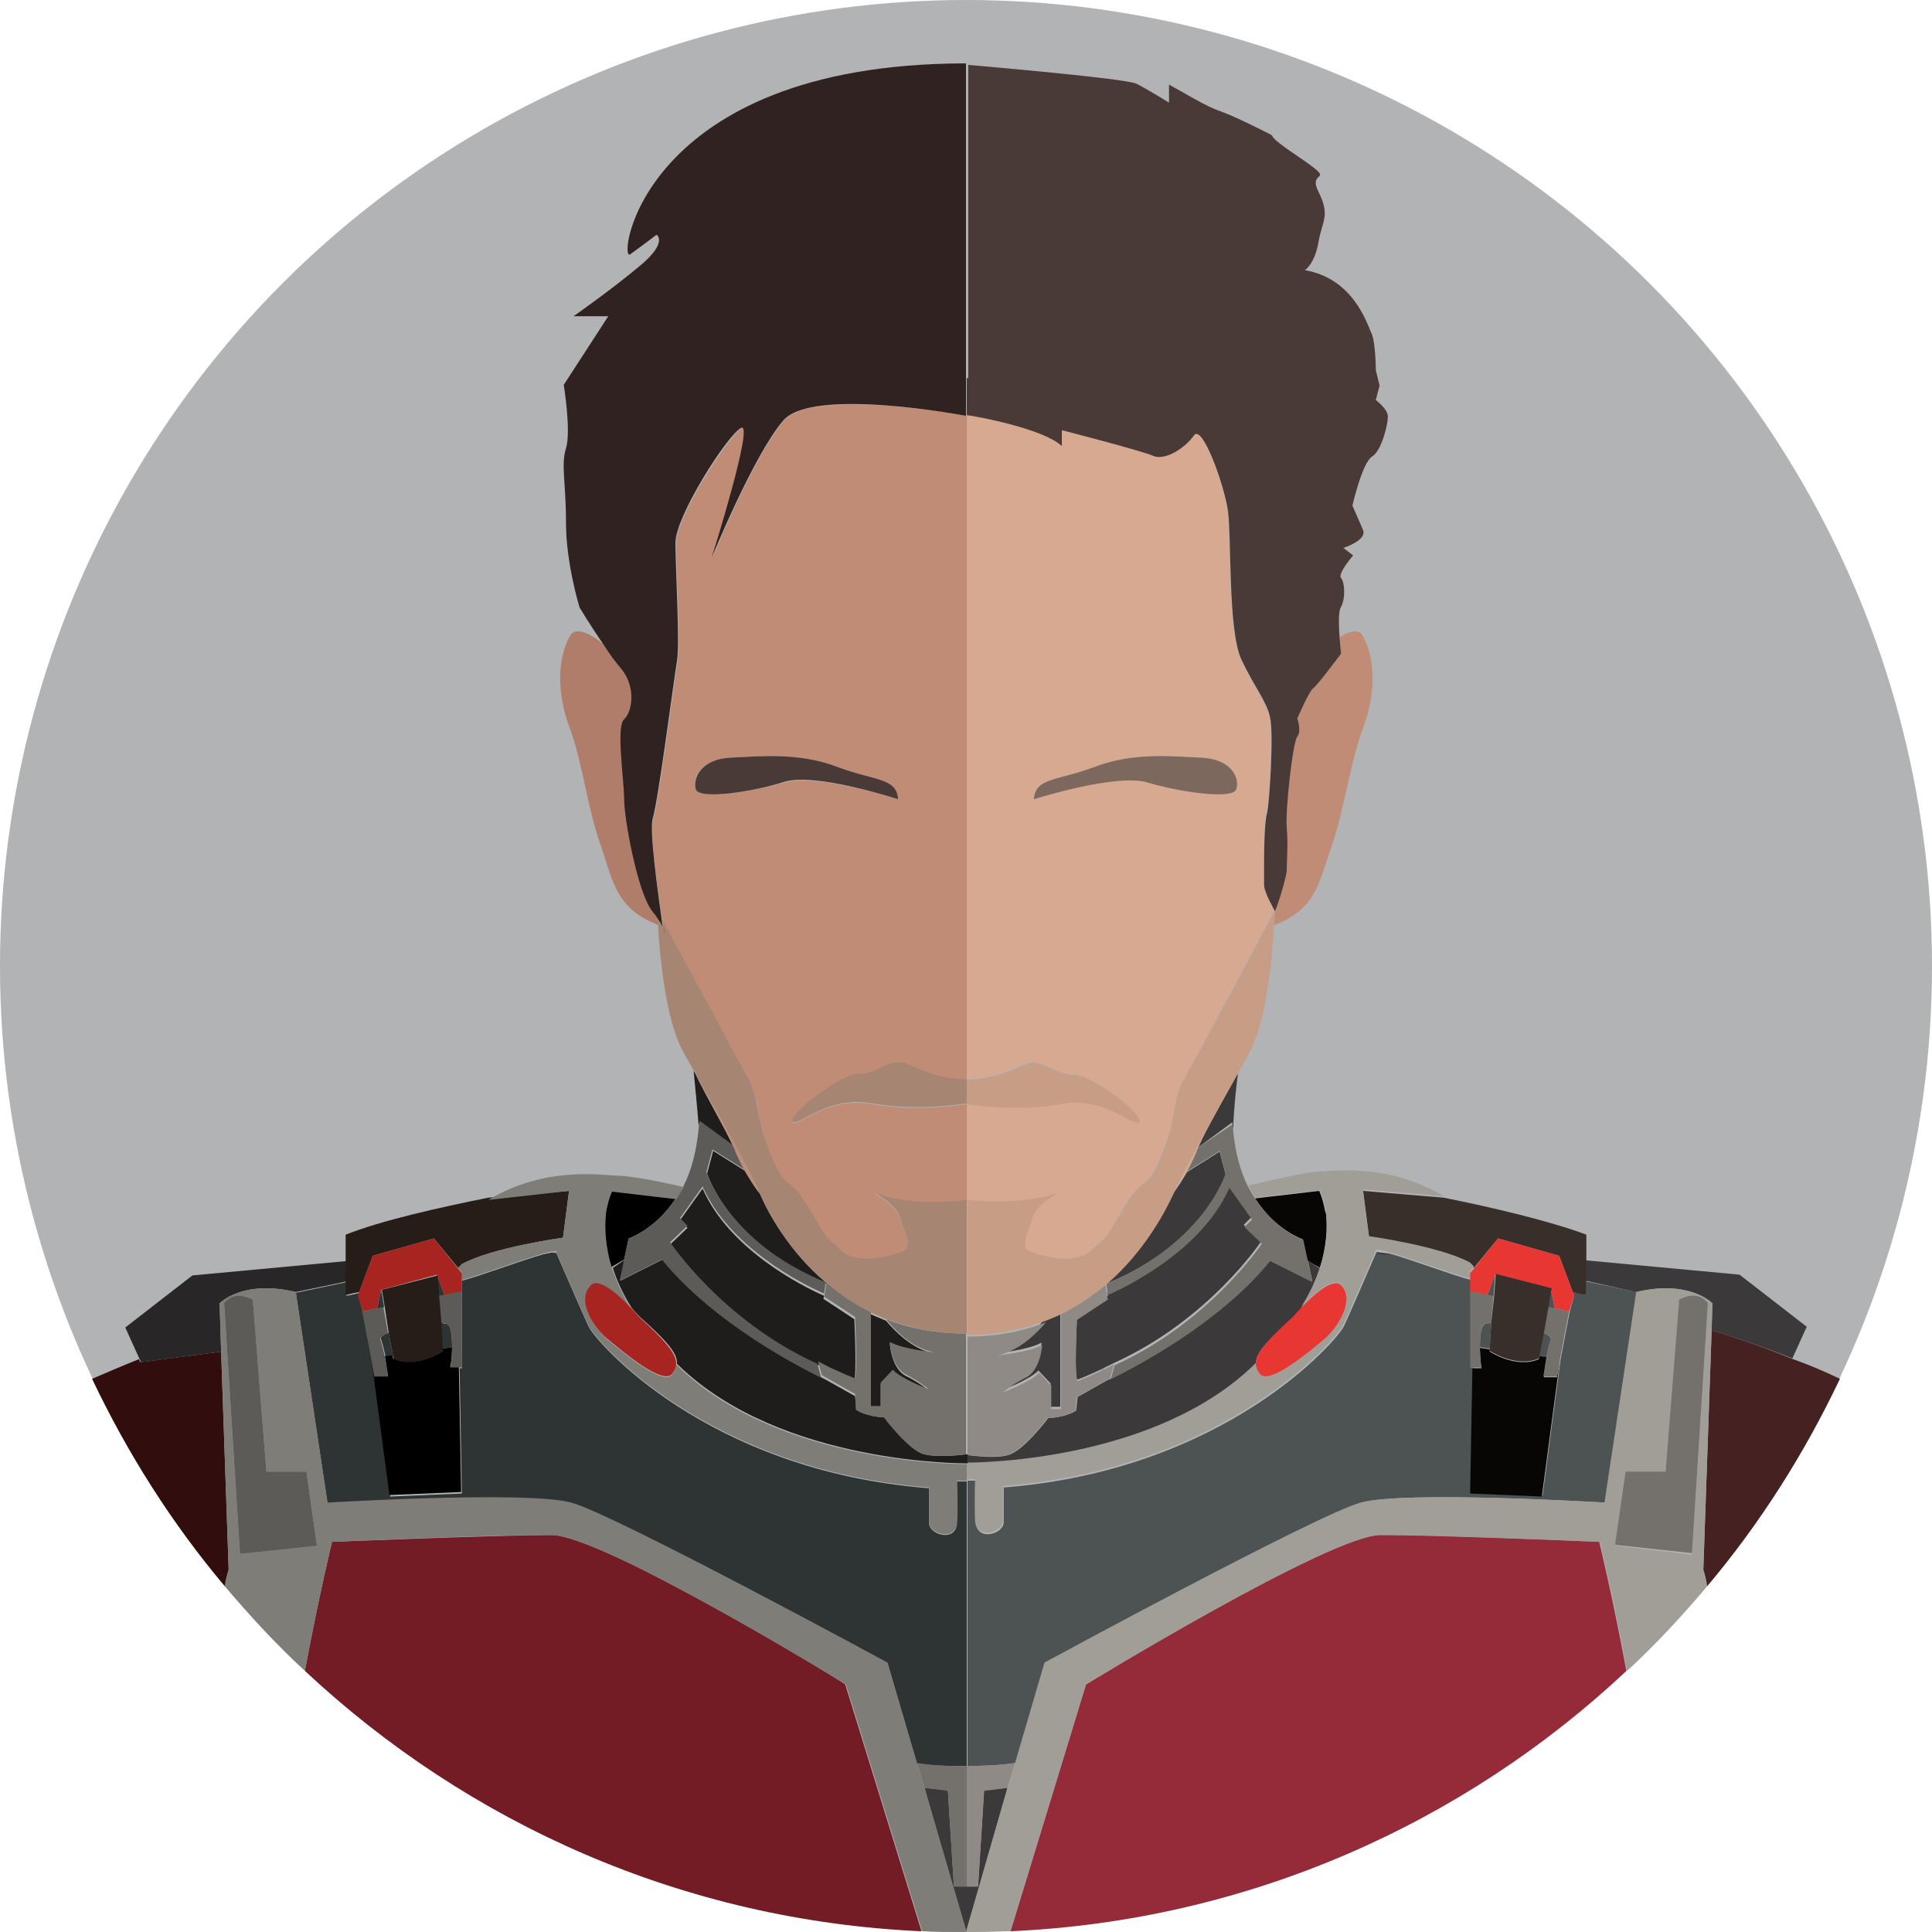 <svg xmlns="http://www.w3.org/2000/svg" width="256" height="256"><circle fill="#B1B3B5" cx="128" cy="128" r="128"/><path fill="#310E0D" d="M29.3 179.1l-10.7 1.4-.2-.4c-2 .8-4.1 1.7-6.2 2.6 4.7 9.9 10.6 19.2 17.6 27.5.1-.9.3-1.6.5-2.2l-1-28.9z"/><path fill="#282626" d="M29.3 179.1l-.2-6.4s3-3.2 10.1-1.5l6.7-1.4v-2.7L25.5 169l-8.9 6.9 1.9 4.2.2.4 10.6-1.4z"/><path fill="#3B3939" d="M216.8 171.2c7.1-1.7 10.1 1.5 10.1 1.5l-.1 3.6c1.8.5 5.9 1.8 10.7 3.7l1.9-4.2-8.9-6.9-20.4-1.9v2.7l6.7 1.5z"/><path fill="#462121" d="M226.8 176.3l-1.1 31.7c.2.6.3 1.3.5 2.2 7-8.3 12.9-17.6 17.6-27.5-2.1-1-4.2-1.9-6.2-2.6-4.9-2-9-3.3-10.8-3.8z"/><path fill="#952B38" d="M182.9 203.4c-6.7 0-39 19.8-39 19.8l-10 32.7c31.5-1.4 60.1-14.3 81.6-34.5-1.9-10.2-3.6-17.1-3.6-17.1s-22.3-1-29-.9z"/><path fill="#4C5352" d="M206 173.3l-.5-2.4-.4 2.3 2.8.6zm-7.9-4.4l-1 2.7-2.3-.4 3.1.6zm-1.2 6.5c-.7.2-.8 1.7-.8 3.1l1.3.2.2-3.4c-.3 0-.5.1-.7.1zm8 4.4c.2-.9.4-1.8.6-2.3.1-.3-.3-.6-1-.9l-.6 3.1 1 .1z"/><path fill="#4C5352" d="M210.2 171.6s-.7-.2-1.8-.4l.2.4-.6 2.2-1.2 6.3-2.4 18.1-9.5-.4.3-16.6h-.3v-11.6c-2.4-.6-7.9-2.7-10.8-3.5-.6-.1-1.2-.1-1.7-.2-.4.9-3.5 8.1-4.3 9.8-.8 1.8-15.6 19.1-45.1 21.4v4.6c0 1.6-3.6 2.6-3.7 0s0-5.5 0-5.5h-1.1V234c.8 0 3.9 0 6.4-.4l3.9-13.3s36.1-19.6 41.9-21.2c5.8-1.6 32.3 0 32.3 0l4.2-27.9-6.7-1.4v1.8z"/><path fill="#392F2A" d="M180.6 157.8l.8 6.2s9.5 1.3 13.4 3.5l.5.5 3.2-3.9 8.1 2.3 1.8 4.8c1.1.3 1.8.4 1.8.4v-8c-4.8-1.8-12.4-3.6-18.9-4.9l-10.7-.9zm1.8 8.2c.5.2 1.1.2 1.7.3-.9-.3-1.5-.4-1.7-.3z"/><path fill="#080505" d="M166.3 158.6l.1.1-.1-.1zm8.6 9.4c.9-3 1-5.4.8-7.2l-.1-.3v.1c-.3-1.8-.8-2.8-.8-2.8l-8.5 1c2.7 4.2 6.3 5.4 6.3 5.4l.6 2.8 1.7 1z"/><path fill="#3B3939" d="M142.7 174.7s-.4 8.3.1 8.1c.3-.1 1.7-.7 3-1.3.1-.1.3-.1.4-.2l1.4-.7c12.6-5.7 19.5-16.1 19.5-16.1l-2.3-2.2 1-1-3-4.2c-3.5 8-13.1 12.9-16.1 14.2l.1.4-4.1 3zm16.1-22.7l4.5-3.3c0 .3 0 .6.1.8.1-2.7.4-5.6.7-7.7-.1.1-.2.3-.2.4-1.8 3.7-3.8 6.8-5.1 9.8z"/><path fill="#3B3939" d="M162.4 155.6l-.8-3-4.3 2.7c-.6 1-1.2 2-1.9 2.9-1 2.3-3.7 7.5-8.8 11.8v.1c13-5.3 15.8-14.5 15.8-14.5zM132 179.3s4.3-.4 6-1.4c0 0-.2 3.3-2.1 4.3-1.9 1-3.1 2-3.1 2s3.7-1.4 4.8-2.6l1.6 1.7v3.1h1.3v-12.6c-.7.3-1.4.7-2.1.9-.9 1.4-3.2 4-6.4 4.6z"/><path fill="#3B3939" d="M166.2 181l.2-.2c-.1-1.3 1.2-2.9 4.9-6.2 0 0 .4-.5 1.1-1.2 1.2-1.9 1.9-3.7 2.5-5.3l-1.6-1.1.6 2.8-5.6-2.8c-6.9 8.5-18.5 14.4-21.6 15.9l-3.9 2.2-.2 1.8s-1.2.9-3.7 1c0 0-3.3 4.4-5.3 4.9-1.7.5-4.6.1-5.4 0v1.2c2.3 0 25.1-.4 38-13z"/><path fill="#74716D" d="M145.9 181.6c.2-.1.3-.1.4-.2-.2 0-.3.1-.4.2zm12.9-29.6c-.1.2-.2.4-.2.5-.4.9-.8 1.8-1.3 2.7l4.3-2.7.8 3s-2.8 9.2-15.8 14.6l.2 1.5c3-1.3 12.6-6.2 16.1-14.2l3 4.2-1 1 2.3 2.2s-6.9 10.4-19.5 16.1l-.5 1.8-.5.3c3.1-1.5 14.7-7.4 21.6-15.9l5.6 2.8-.6-2.8-.6-2.8s-3.6-1.2-6.3-5.4l-.1-.1-.9-1.5c-1-2-1.7-4.4-2-7.5 0-.3 0-.6-.1-.8l-4.5 3z"/><path fill="#8F8A85" d="M128.1 192.8c.8.1 3.7.4 5.4 0 2-.5 5.3-4.9 5.3-4.9 2.5-.1 3.7-1 3.7-1l.2-1.8 3.9-2.2.5-.3.5-1.8-1.4.7c-.1.1-.3.1-.4.2-1.3.6-2.7 1.2-3 1.3-.5.1-.1-8.1-.1-8.1l4.1-2.7-.1-.4-.2-1.5v-.1c-1.7 1.4-3.6 2.8-5.9 3.9v12.6h-1.3v-3.1l-1.6-1.7c-1.1 1.2-4.8 2.6-4.8 2.6s1.1-1 3.1-2c1.9-1 2.1-4.3 2.1-4.3-1.7 1-6 1.4-6 1.4 3.1-.6 5.5-3.2 6.5-4.4-3 1.2-6.4 1.9-10.4 1.9v15.7h-.1z"/><path fill="#C08C76" d="M174 91.1c-.5.3-2.1 4-2.1 4s.6 1.8 0 2.4-1.6 9.7-1.4 12c.2 2.2 0 4.8 0 5.7s-1.6 5.4-1.6 5.4 0 .8-.1 2c5.6-2.1 6-5.8 7.6-10.3 1.8-5.3 2.5-11.3 4.2-15.8s1.7-9.1 0-12.2c-.5-1-1.7-.7-3.1.1.1 1.2.2 2.1.2 2.1s-3.2 4.3-3.7 4.6zm-5.1 29.5s0 .1 0 0c0 .1 0 0 0 0z"/><path fill="#D7A990" d="M140.2 158s-3 1.6-3.5 3.4c-.5 1.8-1.6 3.7-.5 4.3 1.1.6 6.1 2.1 8.3 0 2.2-2.1 1.4-.6 4.3-5.6 2.9-4.9 2.9-1.8 5.1-7.2s1.3-7 3-10.1c1.7-2.9 11.2-20.8 11.9-22.1v-.1c-.1-.2-1.4-2.4-1.4-3.5v-3.2c0-2.4.1-5.1.4-6.3.3-1.1.9-10.5.4-12.6-.5-2.1-2.1-3.8-3.8-7.7-1.8-3.8-1.3-16.4-1.8-19.8-.5-3.4-3.4-11.5-4.5-9.9s-3.8 3.4-5.4 2.7-12.1-3.4-12.1-3.4V59c-2.5-2.3-11.1-3.9-12.6-4.1V143c3.5-.1 5.9-1.3 7.9-2.1 2.1-.8 3.7 1.4 6.2 1.4s9.4 5.4 8.8 6.3c-.6.9-4.5-3.5-10.5-2.4-5.4 1-11.2.2-12.4 0V159c1.3.1 7.7.7 12.2-1zm-3.2-52.1c.2-2.9 3.1-2.4 8.1-4.3s10.1-1.4 14.1-1.2c4.1.2 5 2.9 4.6 4.2s-7.7.3-11.7-1c-4.1-1.3-15.1 2.3-15.1 2.3zm21.5 46.7c.1-.2.2-.4.2-.5 1.4-3 3.3-6.1 5.1-9.8-3 5.4-6.9 12.3-8.5 15.9.7-1 1.3-2 1.9-2.9.5-1 1-1.8 1.3-2.7z"/><path fill="#7C685D" d="M163.8 104.6c.5-1.4-.5-4-4.6-4.2-4.1-.2-9.1-.7-14.1 1.2s-7.9 1.4-8.1 4.3c0 0 11-3.5 15.1-2.2 4 1.2 11.2 2.3 11.7.9z"/><path fill="#C79D86" d="M168.9 120.7c-.7 1.3-10.2 19.2-11.9 22.1-1.8 3-.8 4.6-3 10.1s-2.2 2.2-5.1 7.2c-2.9 4.9-2.1 3.5-4.3 5.6-2.2 2.1-7.2.6-8.3 0-1.1-.6 0-2.6.5-4.3.5-1.8 3.5-3.4 3.5-3.4-4.5 1.7-10.9 1.1-12.1 1v17.9c3.9 0 7.4-.8 10.4-1.9.7-.3 1.5-.6 2.1-.9 2.2-1.1 4.2-2.5 5.9-3.9 5-4.3 7.7-9.5 8.8-11.8 1.6-3.6 5.5-10.6 8.5-15.9.1-.1.2-.3.2-.4.5-.9 1-1.7 1.4-2.5 2.3-4.1 3.1-12.8 3.3-16.7.1-1.5.1-2.3.1-2.2 0-.1 0 0 0 0z"/><path fill="#C79D86" d="M128.1 146.3c1.1.2 7 1 12.4 0 6.1-1.1 9.9 3.3 10.5 2.4.6-.9-6.2-6.3-8.8-6.3s-4.2-2.2-6.2-1.4c-2 .8-4.4 2-7.9 2.1v3.2z"/><path fill="#493937" d="M128.1 50.1V55c1.5.2 10.1 1.8 12.6 4.1V57s10.5 2.7 12.1 3.4 4.3-1.1 5.4-2.7 4 6.5 4.5 9.9c.5 3.4 0 16 1.8 19.8 1.8 3.8 3.4 5.6 3.8 7.7.5 2.1-.1 11.5-.4 12.6-.3 1.1-.4 3.9-.4 6.3v3.2c0 1.1 1.3 3.2 1.4 3.5s1.6-4.5 1.6-5.4.2-3.5 0-5.7.8-11.3 1.4-12 0-2.4 0-2.4 1.6-3.7 2.1-4c.5-.3 3.7-4.6 3.7-4.6s-.1-.9-.2-2.1c-.1-1.6-.2-3.5.2-4.1.6-1.1.5-3.2 0-3.8-.5-.6 1.6-3 1.6-3l-1.3-1s3.2-1 2.6-2.4-1.4-3.2-1.4-3.2 1.3-5.7 2.6-6.5c1.3-.8 2.1-4.3 2.1-5.3s-1.6-2.2-1.6-2.2l.5-1.9s-.5-2.1-.5-2 0-3.8-.6-5c-.6-1.3-2.4-7.2-8.8-8.3 0 0 1.3-.8 1.8-3.7.5-2.9 1.6-3.5 0-6.7s3-.8-2.9-4.8-.6-1.4-5.9-4c-5.3-2.6-3.7-1.3-8-3.7-1.9-1.1-2.7-1.5-3-1.7v2.4s-2.9-1.8-4.3-2.5-20.1-2.3-22.3-2.5v41.5zm-.2-41.7zm26.8 2.6s-.4-.2 0 0z"/><path fill="#A19D97" d="M165.4 157.1l.9 1.5.1.1 8.5-1s.5 1 .8 2.8v.2c.2 1.8.2 4.2-.8 7.2-.5 1.6-1.3 3.4-2.5 5.3 1.5-1.6 4.2-4.1 5.3-3 2.1 2.1-.6 5.9-2.3 7.2-1.7 1.4-7.3 6.2-8.5 4.5-.3-.4-.5-.8-.5-1.3l-.2.2c-12.9 12.6-35.7 13-38.1 13v2.2h1.1s-.1 2.9 0 5.5 3.7 1.6 3.7 0v-4.6c29.6-2.3 44.3-19.6 45.1-21.4.8-1.7 3.9-8.9 4.3-9.8v-.1c.2-.1.8 0 1.7.3 2.9.8 8.4 2.9 10.8 3.5v-1l.5-.6-.5-.5c-4-2.2-13.4-3.5-13.4-3.5l-.8-6.2 10.7.9c-7.5-4.5-14.8-3.3-17.4-3.2-2.7.4-8.5 1.8-8.5 1.8z"/><path fill="#E83733" d="M166.4 180.7c0 .4.2.9.5 1.3 1.2 1.7 6.8-3.1 8.5-4.5 1.7-1.4 4.3-5.2 2.3-7.2-1.1-1.1-3.8 1.4-5.3 3-.6.7-1.1 1.2-1.1 1.2-3.6 3.3-4.9 4.9-4.9 6.2z"/><path fill="#3B3939" d="M129.6 249.9H128v6.1l5.5-19.1-3.1.3z"/><path fill="#8F8A85" d="M128.1 234v16h1.5l.8-12.7 3.1-.4 1-3.3c-2.5.4-5.6.4-6.4.4z"/><path fill="#080505" d="M204.6 182.4s.1-1.3.4-2.6l-1-.1-.1.4c-3 1.3-6.5-1-6.5-1v-.3l-1.3-.2c0 1.4.2 2.7.2 2.7h-1.2l-.3 16.6 9.5.4 2.4-18.1-.4 2.3h-1.7z"/><path fill="#E83733" d="M197.1 171.6l1-2.7 7.4 2 .5 2.4 1.9.5.7-2.2-.2-.4-1.8-4.8-8.1-2.3-3.2 4-.5.6v2.5z"/><path fill="#74716D" d="M205.1 173.2l-.6 3.4c.7.3 1.2.6 1 .9-.2.5-.4 1.4-.6 2.3l-.4 2.6h1.8l.4-2.3 1.2-6.3-2.8-.6zm-9 5.3c0-1.4.1-3 .8-3.1.2 0 .4-.1.7-.1l.3-3.6-3.1-.6v10.1h1.5s-.2-1.3-.2-2.7z"/><path fill="#392F2A" d="M197.6 175.3l-.2 3.4v.3s3.5 2.3 6.5 1l.1-.4.6-3.1.6-3.4.4-2.4-7.4-1.9-.2 2.8-.4 3.7z"/><path fill="#A19D97" d="M226.8 176.3l.1-3.6s-3-3.2-10.1-1.5l-4.2 27.9s-26.5-1.6-32.3 0c-5.8 1.6-41.9 21.2-41.9 21.2l-3.9 13.3-1 3.3L128 256c2 0 3.9-.1 5.9-.1l10-32.7s32.3-19.7 39-19.8c6.7 0 29.1.9 29.1.9s1.7 6.9 3.6 17.1c3.8-3.5 7.3-7.3 10.6-11.2-.1-.9-.3-1.6-.5-2.2l1.1-31.7zM214 204.8l1.4-9.7h5.3l1.8-22.8c2.7-1.4 3.8.5 3.8.5l-2.1 33.2-10.2-1.2z"/><path fill="#74716D" d="M226.3 172.7s-1.1-1.9-3.8-.5l-1.8 22.8h-5.3l-1.4 9.7 10.2 1.1 2.1-33.1z"/><path fill="#741C26" d="M73.1 203.4c-6.7 0-29.1.9-29.1.9s-1.7 6.9-3.6 17.1c21.6 20.2 50.1 33.1 81.7 34.5L112 223.2c.1-.1-32.2-19.8-38.9-19.8z"/><path fill="#2E3434" d="M50.9 173.2l-.4-2.3-.5 2.4-1.9.5zm9 5.3c0-1.4-.1-3-.8-3.1-.2 0-.4-.1-.7-.1l.2 3.4 1.3-.2zm-9.4-1c.2.5.4 1.4.6 2.3l1-.1-.6-3.1c-.7.2-1.2.6-1 .9zm7.4-8.6l.2 2.9 3.1-.6-2.3.4z"/><path fill="#2E3434" d="M128.1 234v-37.7h-1.3s.1 2.9 0 5.5-3.7 1.6-3.7 0v-4.6c-29.6-2.3-44.3-19.6-45.1-21.4-.8-1.7-3.9-8.9-4.3-9.8-.6.1-1.1.1-1.7.2-2.9.8-8.4 2.9-10.8 3.5v11.6h-.3l.3 16.6-9.5.4-2.4-18.1-1.2-6.3-.6-2.2.2-.4c-1.1.3-1.8.4-1.8.4v-1.8l-6.7 1.4 4.2 27.9s26.5-1.6 32.3 0c5.8 1.6 41.9 21.2 41.9 21.2l3.9 13.3c2.9.4 6.6.3 6.6.3z"/><path fill="#261D18" d="M73.6 166c-.2-.1-.8 0-1.7.3.6-.1 1.2-.2 1.7-.3zm-27.8 5.6s.7-.2 1.8-.4l1.8-4.8 8.1-2.3 3.2 3.9.5-.5c4-2.2 13.4-3.5 13.4-3.5l.8-6.2-10.7.9c-6.5 1.3-14.1 3-18.9 4.9v8z"/><path d="M89.7 158.6l-.1.1c.1 0 .1 0 .1-.1zm-7 8.3l.6-2.8s3.6-1.2 6.3-5.4l-8.5-1s-.5 1-.8 2.8v-.1l-.1.3c-.2 1.8-.2 4.2.8 7.2l1.7-1z"/><path fill="#1E1D1C" d="M100.7 158.2c-.7-1-1.3-2-1.9-3l-4.3-2.7-.8 3s2.8 9.2 15.8 14.6v-.1c-5.1-4.3-7.8-9.5-8.8-11.8zm16 28.3v-3.1l1.6-1.7c1.1 1.2 4.8 2.6 4.8 2.6s-1.1-1-3.1-2c-1.9-1-2.1-4.3-2.1-4.3 1.7 1 6 1.4 6 1.4-3.1-.6-5.5-3.2-6.5-4.4-.7-.3-1.5-.6-2.1-.9v12.6h1.4z"/><path fill="#1E1D1C" d="M109.7 181.4c.1.1.3.1.4.2 1.3.6 2.7 1.2 3 1.3.5.1.1-8.1.1-8.1l-4.1-2.7.1-.4c-3-1.3-12.6-6.2-16.1-14.2l-3 4.2 1 1-2.3 2.2s6.9 10.4 19.5 16.1c0-.3.6 0 1.4.4zM97.2 152c-1.4-3-3.3-6.1-5.1-9.8-.1-.1-.2-.3-.2-.4.2 2.1.5 5 .7 7.7 0-.3 0-.6.1-.8l4.5 3.3z"/><path fill="#1E1D1C" d="M128.1 192.7s-3.6.5-5.6 0c-2-.5-5.3-4.9-5.3-4.9-2.5-.1-3.7-1-3.7-1l-.2-1.8-3.9-2.2c-3.1-1.5-14.7-7.4-21.6-15.9l-5.6 2.8.6-2.8-1.6 1.1c.5 1.6 1.3 3.4 2.5 5.3.6.7 1.1 1.2 1.1 1.2 3.7 3.3 5 4.9 4.9 6.2l.2.2c13.7 13.3 38.3 13 38.3 13v-1.2h-.1z"/><path fill="#5D5B58" d="M90.6 157.1c-.3.5-.6 1.1-.9 1.5l-.1.1c-2.7 4.2-6.3 5.4-6.3 5.4l-.6 2.8-.6 2.8 5.6-2.8c6.9 8.5 18.5 14.4 21.6 15.9l-.5-.3-.5-1.8c-12.6-5.7-19.5-16.1-19.5-16.1l2.3-2.2-1-1 3-4.2c3.5 8 13.1 12.9 16.1 14.2l.2-1.5c-13-5.3-15.8-14.6-15.8-14.6l.8-3 4.3 2.7c-.5-.9-1-1.8-1.3-2.7-.1-.2-.2-.4-.2-.5l-4.5-3.3c0 .3 0 .6-.1.8-.3 3.3-1 5.8-2 7.8zm19.1 24.3c.1.1.3.1.4.2-.1-.1-.2-.2-.4-.2z"/><path fill="#74716D" d="M113.4 186.8s1.2.9 3.7 1c0 0 3.3 4.4 5.3 4.9s5.6 0 5.6 0v-16c-4 0-7.6-.7-10.6-1.9 1 1.2 3.3 3.9 6.5 4.4 0 0-4.3-.4-6-1.4 0 0 .2 3.3 2.1 4.3 1.9 1 3.1 2 3.1 2s-3.7-1.4-4.8-2.6l-1.6 1.7v3.1h-1.3v-12.6c-2.2-1.1-4.2-2.5-5.9-3.9v.1l-.2 1.5-.1.4 4.1 2.7s.4 8.3-.1 8.1c-.3-.1-1.7-.7-3-1.3-.2-.1-.3-.1-.4-.2l-1.4-.7.5 1.8.5.3 3.9 2.2.1 2.1z"/><path fill="#B17D6B" d="M86.5 120.6c-2-2.4-3.7-12.1-3.7-14.8 0-2.6-1.1-9.7 0-10.6 1.1-1 1.5-4.3-.5-6.6-.7-.8-1.6-2-2.4-3.3-1.9-1.5-3.7-2.3-4.4-1-1.7 3.1-1.7 7.7 0 12.2s2.3 10.6 4.2 15.8c1.5 4.5 2 8.2 7.6 10.3 0-.5-.1-.9-.1-1.2-.3-.2-.5-.5-.7-.8z"/><path fill="#C08C76" d="M128.1 146.3s-6.5 1.1-12.6 0-9.9 3.3-10.5 2.4c-.6-.9 6.2-6.3 8.8-6.3s4.2-2.2 6.2-1.4c2.1.8 4.5 2.1 8.1 2.1v-88s-20.3-3.8-24.2.6c-3.9 4.5-9.5 18.2-9.5 18.2s5.6-18.2 3.9-17.2-8.7 11.7-8.7 15.2.6 13.5.2 15.7-2.5 18.5-3.2 20.8c-.6 1.7.6 10 1.2 13.6 2.3 4.4 9.8 18.3 11.3 20.9 1.8 3 .8 4.6 3 10.1s2.2 2.2 5.1 7.2c2.9 4.9 2.1 3.5 4.3 5.6 2.2 2.1 7.2.6 8.3 0 1.1-.6 0-2.6-.5-4.3-.5-1.8-3.5-3.4-3.5-3.4 4.9 1.9 12.3 1 12.3 1v-12.8zm-35.9-41.7c-.5-1.4.5-4 4.6-4.2 4.1-.2 9.1-.7 14.1 1.2s7.9 1.4 8.1 4.3c0 0-11-3.5-15.1-2.2-4 1.2-11.2 2.3-11.7.9zm-.1 37.6c1.8 3.7 3.7 6.7 5.1 9.8.1.2.2.4.2.5.4.9.8 1.8 1.3 2.7.6 1 1.2 2 1.9 2.9-1.5-3.5-5.4-10.5-8.5-15.9z"/><path fill="#493937" d="M119 105.9c-.2-2.9-3.1-2.4-8.1-4.3s-10.1-1.4-14.1-1.2c-4.1.2-5 2.9-4.6 4.2.5 1.4 7.7.3 11.7-1 4.1-1.3 15.1 2.3 15.1 2.3z"/><path fill="#A78573" d="M100.7 158.2c1 2.3 3.7 7.5 8.8 11.8 1.7 1.4 3.6 2.8 5.9 3.9.7.3 1.4.7 2.1.9 3.1 1.2 6.6 1.9 10.6 1.9V159s-7.3 1-12.3-1c0 0 3 1.6 3.5 3.4.5 1.8 1.6 3.7.5 4.3-1.1.6-6.1 2.1-8.3 0-2.2-2.1-1.4-.6-4.3-5.6-2.9-4.9-2.9-1.8-5.1-7.2s-1.3-7-3-10.1c-1.5-2.6-8.9-16.5-11.3-20.9 0 .3.1.6.1.8.2.6.1.8.1.8s0-.3-.1-.8c-.1-.3-.4-.7-.8-1.3 0 .3 0 .7.1 1.2.2 3.9 1 12.6 3.3 16.7.4.8.9 1.6 1.4 2.5.1.1.2.3.2.4 3.1 5.4 7 12.4 8.6 16z"/><path fill="#A78573" d="M120 140.9c-2.1-.8-3.7 1.4-6.2 1.4s-9.4 5.4-8.8 6.3c.6.9 4.5-3.5 10.5-2.4 6.1 1.1 12.6 0 12.6 0V143c-3.7 0-6.1-1.3-8.1-2.1z"/><path fill="#7F7D78" d="M75.4 157.8l-.8 6.2s-9.5 1.3-13.4 3.5l-.5.5.5.6v1c2.4-.6 7.9-2.7 10.8-3.5.9-.2 1.5-.4 1.7-.3v.1c.4.9 3.5 8.1 4.3 9.8.8 1.8 15.6 19.1 45.1 21.4v4.6c0 1.6 3.6 2.6 3.7 0s0-5.5 0-5.5h1.3V194s-24.7.3-38.3-13l-.2-.2c0 .4-.2.9-.5 1.3-1.2 1.7-6.8-3.1-8.5-4.5-1.7-1.4-4.3-5.2-2.3-7.2 1.1-1.1 3.8 1.4 5.3 3-1.2-1.9-1.9-3.7-2.5-5.3-.9-3-1-5.4-.8-7.2v-.2c.3-1.8.8-2.8.8-2.8l8.5 1 .1-.1.9-1.5s-5.8-1.4-8.5-1.5c-2.6-.1-9.9-1.3-17.4 3.2l10.7-1.2z"/><path fill="#A72420" d="M84.7 174.5s-.4-.5-1.1-1.2c-1.5-1.6-4.2-4.1-5.3-3-2.1 2.1.6 5.9 2.3 7.2 1.7 1.4 7.3 6.2 8.5 4.5.3-.4.5-.8.5-1.3 0-1.3-1.3-2.9-4.9-6.2z"/><path fill="#3B3939" d="M128 249.9h-1.6l-.8-12.7-3.1-.3L128 256z"/><path fill="#74716D" d="M128.1 236.5V234s-3.7.1-6.6-.4l1 3.3 3.1.4.8 12.7h1.7v-13.5z"/><path d="M59.9 178.5l-1.3.2v.3s-3.5 2.3-6.5 1l-.1-.4-1 .1.4 2.6h-1.8l-.4-2.3 2.4 18.1 9.5-.4-.3-16.6h-1.2c.1.1.3-1.2.3-2.6z"/><path fill="#A72420" d="M48.1 173.8l1.9-.5.5-2.4 7.4-2 1 2.7 2.3-.4v-2.5l-.5-.6-3.2-4-8.1 2.3-1.8 4.8-.2.4z"/><path fill="#5D5B58" d="M58.4 175.3c.3 0 .6 0 .7.1.7.2.8 1.7.8 3.1 0 1.4-.2 2.7-.2 2.7h1.5v-10.1l-3.1.6.3 3.6zm-7 7.1s-.1-1.3-.4-2.6c-.2-.9-.4-1.8-.6-2.3-.1-.3.3-.6 1-.9l-.6-3.4-2.8.6 1.2 6.3.4 2.3h1.8z"/><path fill="#261D18" d="M51.5 176.6l.6 3.1.1.4c3 1.3 6.5-1 6.5-1v-.3l-.2-3.4-.3-3.6-.2-2.8-7.4 1.9.4 2.4.5 3.3z"/><path fill="#7F7D78" d="M122.5 236.9l-1-3.3-3.9-13.3s-36.1-19.6-41.9-21.2c-5.8-1.6-32.3 0-32.3 0l-4.2-27.9c-7.1-1.7-10.1 1.5-10.1 1.5l.2 6.4 1 28.9c-.2.6-.3 1.3-.5 2.2 3.3 3.9 6.8 7.7 10.6 11.2 1.9-10.2 3.6-17.1 3.6-17.1s22.4-1 29.1-.9c6.7 0 39 19.8 39 19.8l10.1 32.7c1.9.1 3.9.1 5.9.1l-5.6-19.1zm-90.7-31l-2.1-33.2s1.1-1.9 3.8-.5l1.8 22.8h5.3l1.4 9.7-10.2 1.2z"/><path fill="#5D5B58" d="M40.6 195h-5.3l-1.8-22.8c-2.7-1.4-3.8.5-3.8.5l2.1 33.2 10.2-1.1-1.4-9.8z"/><path fill="#2F2220" d="M82.7 95.3c-1.1 1 0 8 0 10.6 0 2.6 1.8 12.4 3.7 14.8.2.3.5.6.6.8.4.6.7 1 .8 1.3 0-.2-.1-.5-.1-.8-.5-3.6-1.7-11.9-1.2-13.6.7-2.2 2.8-18.5 3.2-20.8s-.2-12.2-.2-15.7 6.9-14.3 8.7-15.2-3.9 17.2-3.9 17.2 5.6-13.7 9.5-18.2c3.9-4.5 24.2-.6 24.2-.6V8.4h-.2c-43 .1-46 26.5-44.3 25.3 1.8-1.3 3.5-2.6 3.5-2.6s1.6 1-2.3 4.2C81 38.4 76 41.9 76 41.9h4.6L74.7 51s1 6.1.3 8.4c-.7 2.2 0 4.5 0 9.9s1.8 11.2 1.8 11.2 1.5 2.5 3.1 4.8c.8 1.3 1.7 2.5 2.4 3.3 2 2.4 1.5 5.7.4 6.7zm5.3 28.3s.1-.2-.1-.8c.1.5.1.8.1.8z"/></svg>